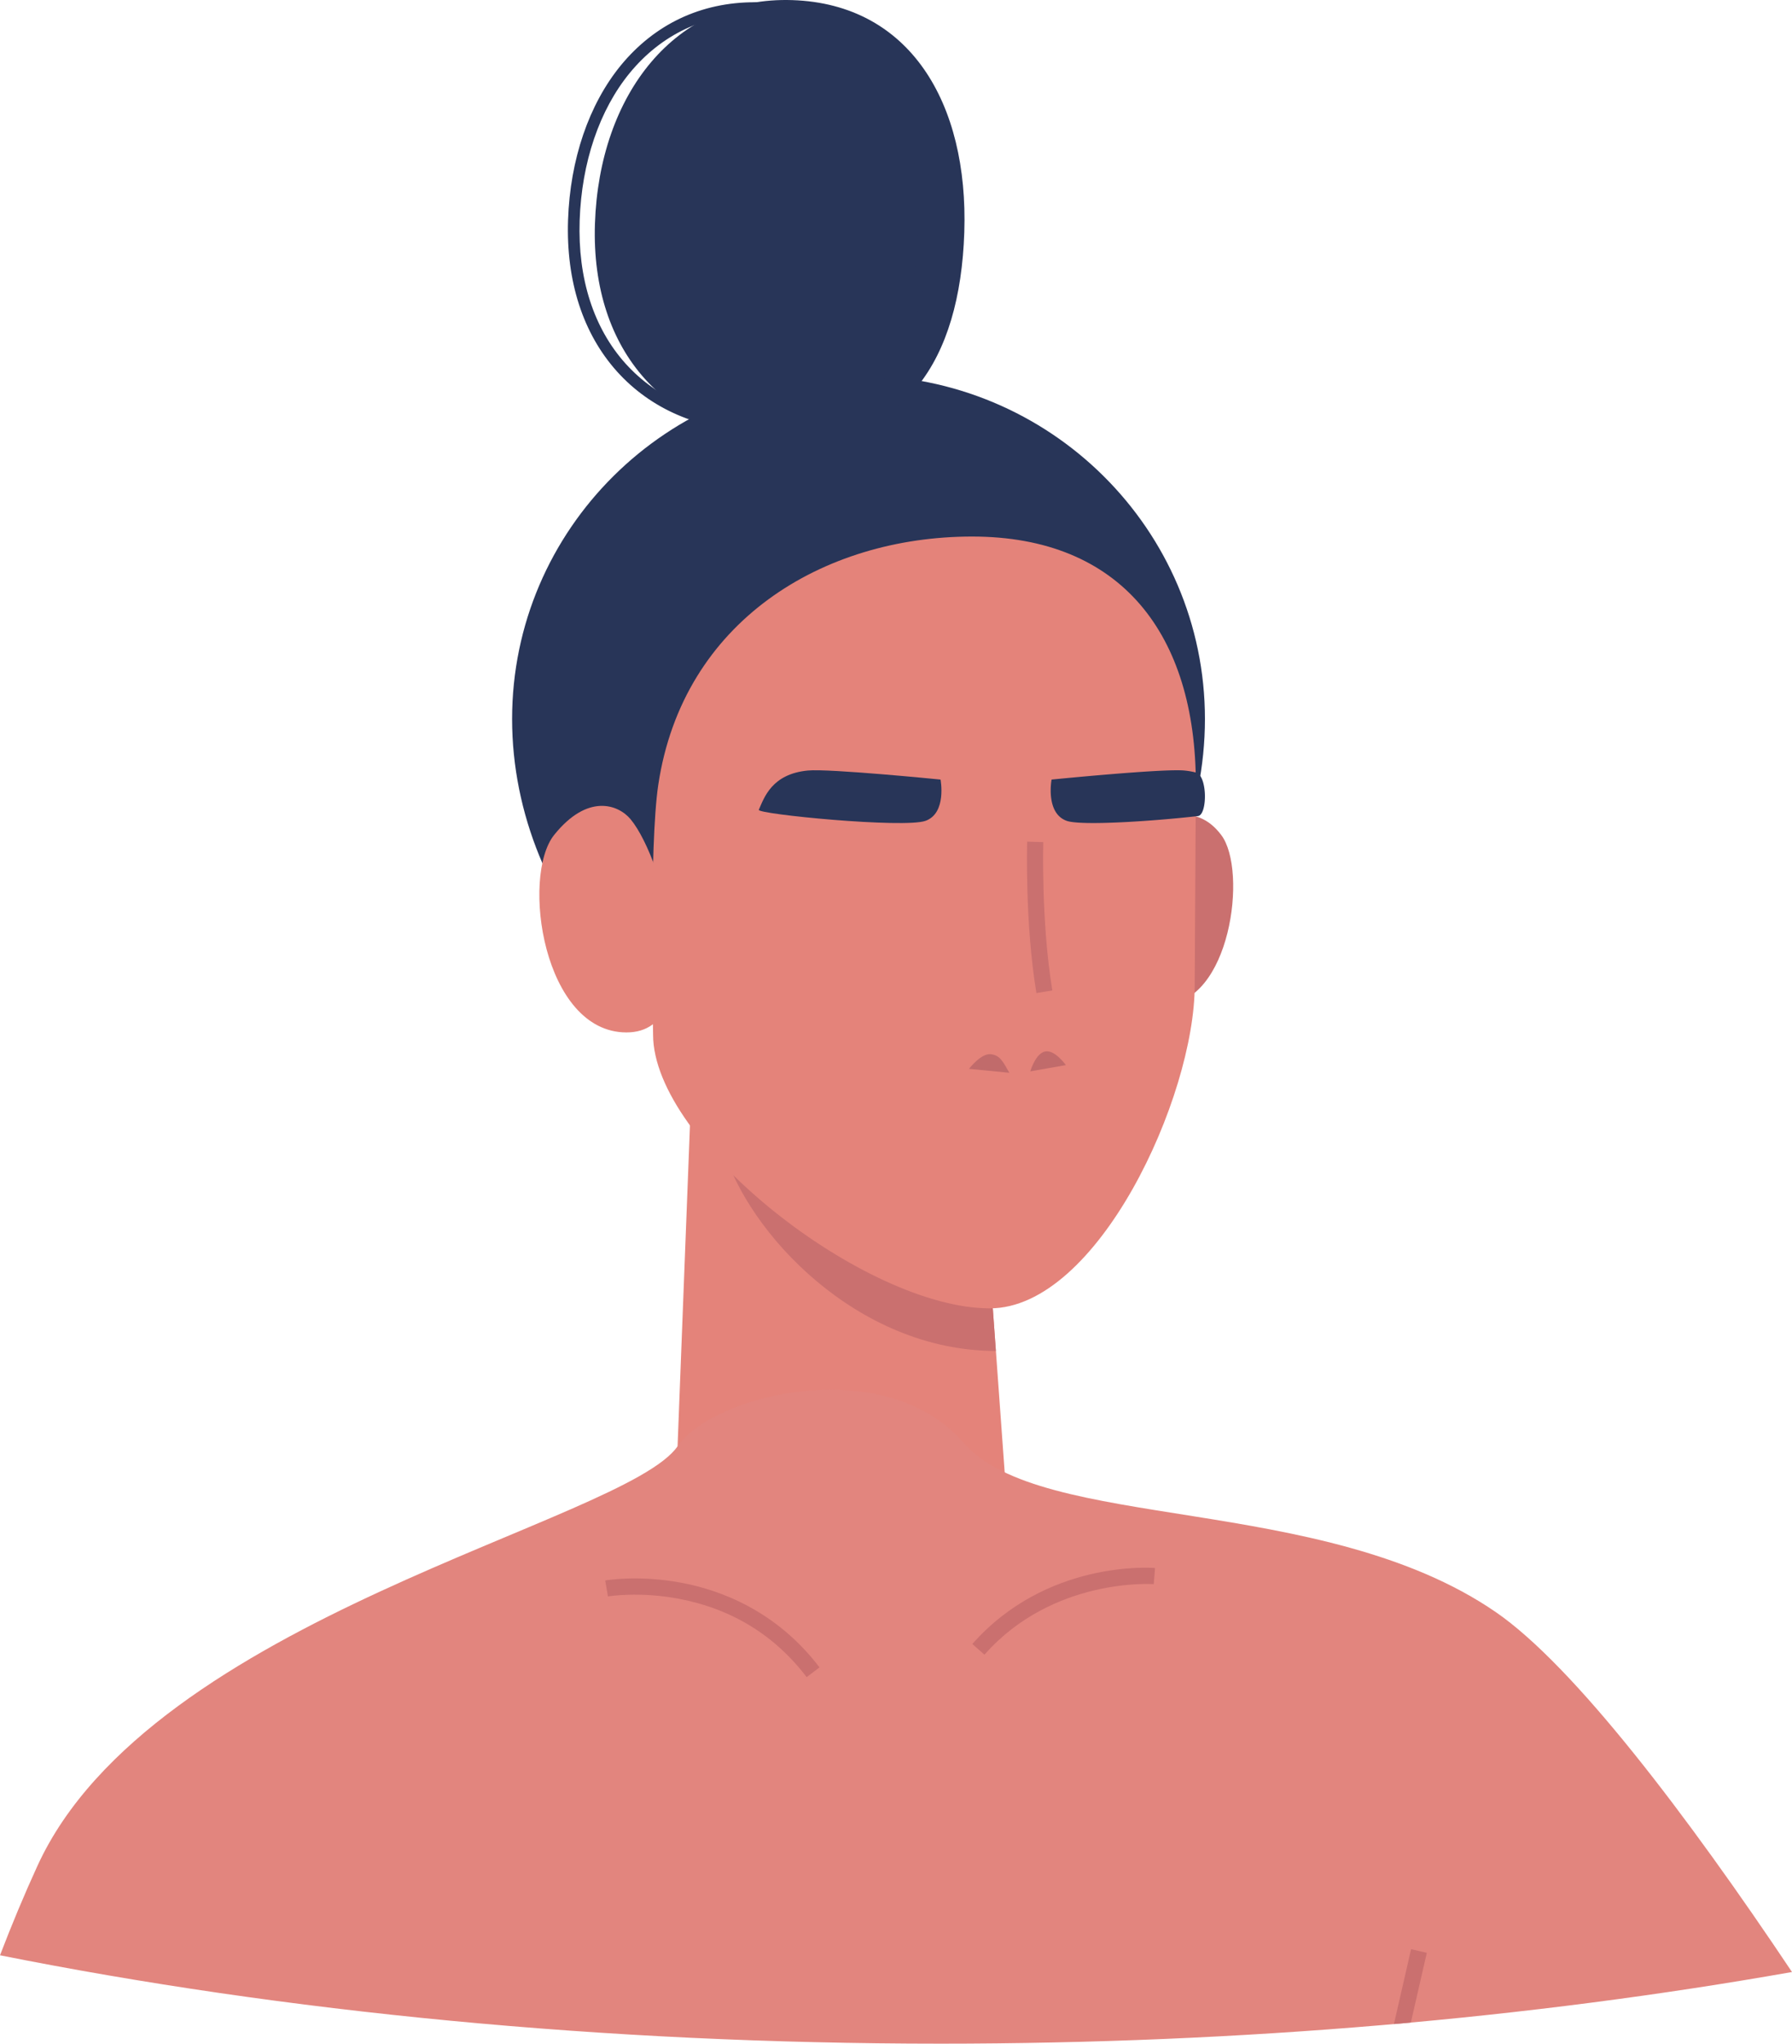 <svg xmlns="http://www.w3.org/2000/svg" viewBox="0 0.002 1080 1230.998" style=""><g><g data-name="Слой 2"><g data-name="Слой 1"><g data-name="neck"><path fill="#e4837a" d="M408.36 871.18l150.19 155.56 47.63-130.52-15.99-220.81-173.09-30.48-8.74 226.25z"></path><path d="M435.7 691.3L423.32 660l166.87 15.4 10 138.34c-83.77.02-149.92-71.55-164.49-122.44z" fill="#ca706f"></path></g><g data-name="head"><path d="M308.63 433.1c0 114.33 93.47 218.9 208.77 218.9s208.79-104.57 208.79-218.9-93.48-207-208.79-207-208.77 92.66-208.77 207z" fill="#283558"></path><path d="M699.12 495s20.81-13.43 36.92 8 5.37 102-34.88 102-2.04-110-2.04-110z" fill="#ca706f"></path><path d="M380.11 493.55c-7.5-9.06-26-15.68-46.1 9.33s-6.7 119 43.54 119 23.03-103.61 2.56-128.33z" fill="#e4837a"></path><path d="M396.75 472.6c14.82-98.38 99.11-149.41 189.13-149.41s134.83 59.12 134.83 149.41c0 0-.68 115.21-.68 120.81 0 67.53-58.47 194.68-123.49 194.68-75 0-202.94-99.86-202.94-164.88 0-5.59-2.47-113.38 3.15-150.61z" fill="#e4837a"></path><g fill="#283558"><path d="M566.83 469.57s-67.11-6.7-80-5.44c-21.56 2.09-26.2 16.06-29.51 23.66-1.16 2.61 87.6 11.29 100.5 6.63s9.01-24.85 9.01-24.85z"></path><path d="M633.77 469.57s67.1-6.7 80.05-5.44a44.1 44.1 0 0 1 6.79 1.17c7.18 1.56 7.18 25.5 1.38 26.26-26.82 3.05-70.42 6-79.16 2.86-12.9-4.66-9.06-24.85-9.06-24.85z"></path></g></g><path d="M358.56 134.74c-2.6 77.84 44.47 128 115.25 130.4s104.78-47.41 107.35-125.24S548.36 2.43 477.57.07 361.16 56.94 358.56 134.74z" fill="#283558"></path><path d="M536.86 42.42c-17.91-25.7-44.88-39.87-78-41-1.33-.05-2.67-.07-4-.07-32.32 0-60.22 13.15-80.68 38-19.29 23.56-30.6 56.65-31.83 93.23-1.22 36.82 9 68.34 29.46 91.14 20.23 22.52 49 35 83.25 36.16 1.56.05 3.11.08 4.64.08 62.4 0 98.2-43.42 100.81-122.26 1.28-38.28-6.9-71.23-23.65-95.28zm-82-34c1.24 0 2.48 0 3.74.05 30.81 1 55.87 14.16 72.46 38 15.88 22.79 23.62 54.26 22.39 91-1.2 36.33-9.53 64.74-24.78 84.44-16.68 21.57-41.39 32-73.41 30.94C423 251.77 396 240.07 377 219c-19.26-21.43-28.83-51.24-27.65-86.21s11.91-66.62 30.25-88.92c19.12-23.19 45.14-35.45 75.29-35.45z" fill="#283558"></path><path d="M901.41 971c-104.64-71.9-273.82-47.86-320.9-102.1s-150.18-29.29-172.15 2.28c-32 46-317 102.79-385.73 252.58-8.06 17.56-15.59 35.69-22.63 54 171.26 34.12 363.58 53.24 566.82 53.24 182.28 0 355.77-15.39 513.18-43.16-63.09-94.31-131.5-184.49-178.59-216.84z" fill="#e2857e"></path><path d="M486.16 1010.22C466.81 984.88 440.85 969 409 963c-23.94-4.51-42.42-1.42-42.6-1.39l-1.66-9.61c.81-.14 20.1-3.42 45.7 1.34 23.68 4.39 57.37 16.81 83.46 51z" fill="#ca706f"></path><path d="M593.3 996.7l-7.3-6.45c44.58-50.43 107.46-46 110.12-45.74l-.78 9.7c-.59-.04-60.76-4.21-102.04 42.49z" fill="#ca706f"></path><path fill="#ca706f" d="M840.09 1219.2l10.33-45.1 9.49 2.17-9.62 42.02-10.2.91z"></path><path d="M597.12 635c-5.94-.64-13.13 8.83-13.13 8.83l24.32 2.35c-3.55-5.98-5.26-10.57-11.19-11.18z" fill="#c16b6b"></path><path d="M630 633.33c-5.88 1-9.06 12-9.06 12l21.43-3.76s-6.51-9.27-12.37-8.24z" fill="#c16b6b"></path><path d="M624.62 598.18c-7-42.29-5.59-90.73-5.57-91.22l9.73.3c0 .48-1.39 48 5.44 89.33z" fill="#ca706f"></path></g></g></g></svg>
